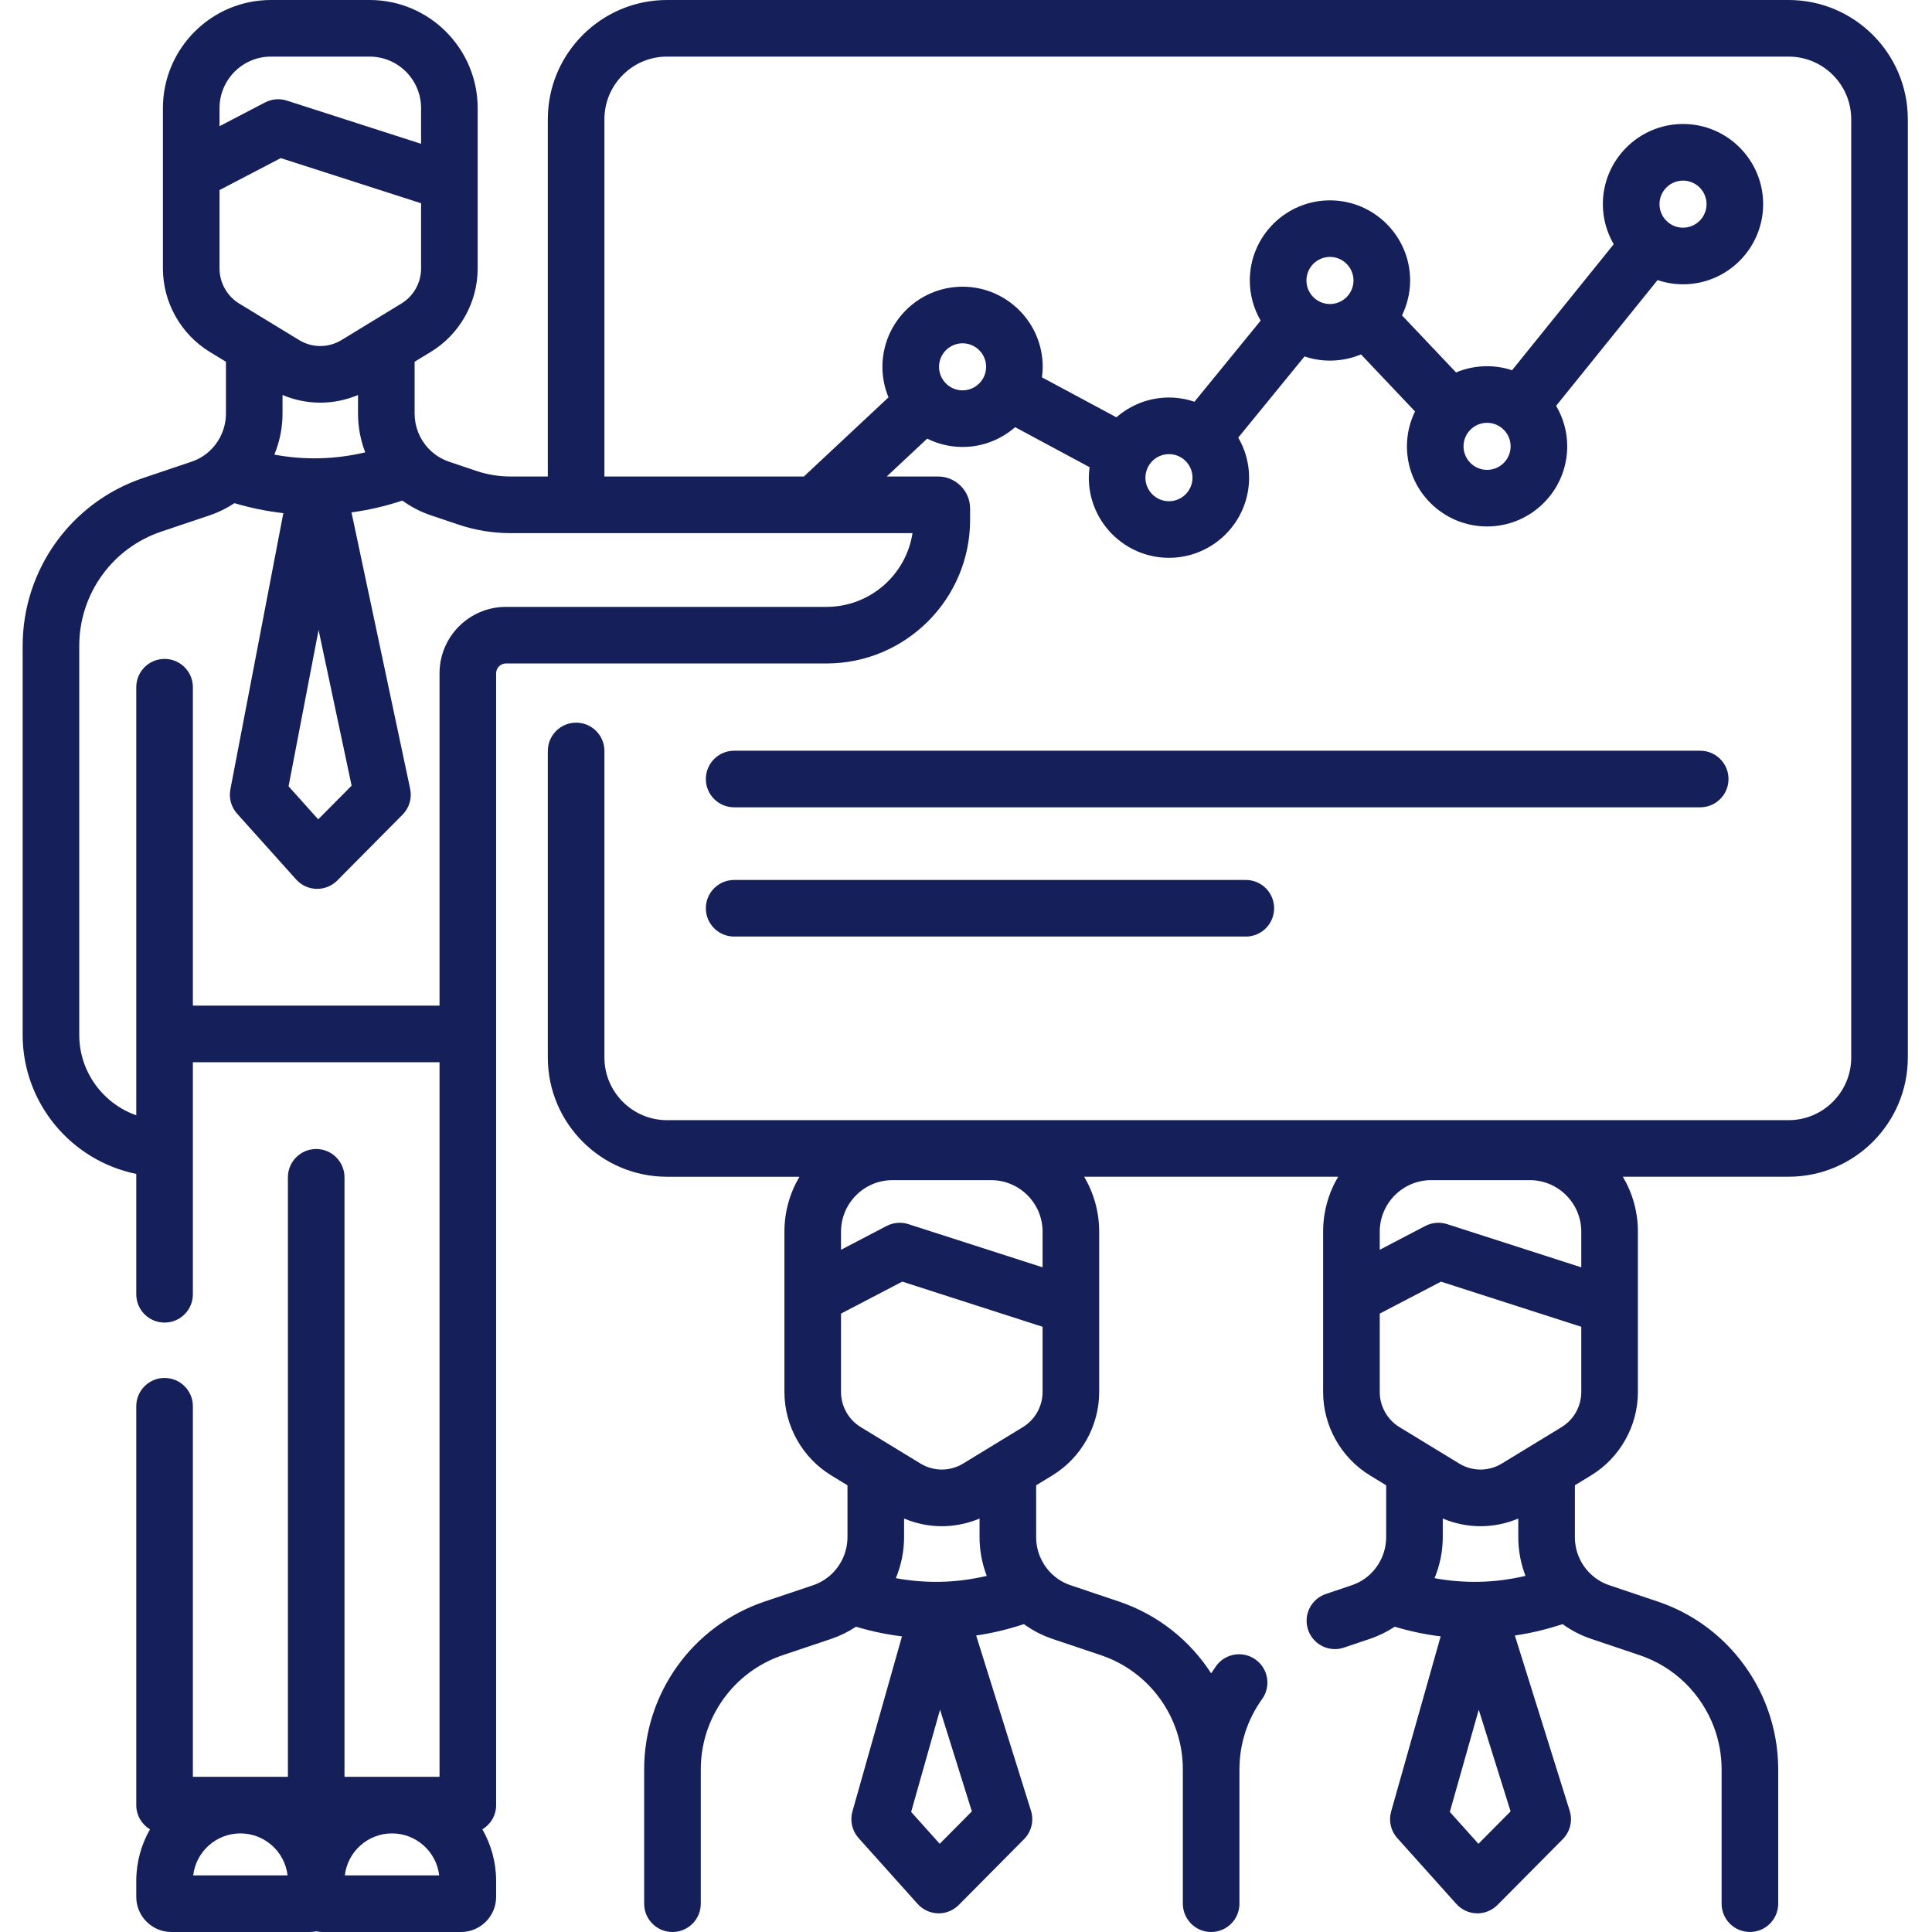 <svg width="58" height="58" viewBox="0 0 58 58" fill="none" xmlns="http://www.w3.org/2000/svg">
<path d="M53.695 0H20.024C18.051 0 16.446 1.605 16.446 3.579V14.305H15.327C14.977 14.305 14.633 14.249 14.304 14.138L13.485 13.862C13.252 13.784 13.041 13.65 12.873 13.475C12.87 13.472 12.868 13.469 12.865 13.466C12.596 13.181 12.447 12.808 12.447 12.414V10.86L12.935 10.563C13.802 10.035 14.34 9.076 14.34 8.061V5.495C14.34 5.491 14.34 5.488 14.34 5.486V3.247C14.34 1.456 12.885 0 11.097 0H8.134C6.346 0 4.891 1.456 4.891 3.247V5.177V5.18V8.061C4.891 9.076 5.429 10.035 6.296 10.563L6.783 10.86V12.414C6.783 12.838 6.605 13.247 6.296 13.536C6.137 13.683 5.952 13.793 5.746 13.862L4.298 14.35C2.134 15.078 0.68 17.104 0.68 19.39V31.066C0.68 33.124 2.147 34.846 4.091 35.242V38.855C4.091 39.324 4.471 39.705 4.94 39.705C5.41 39.705 5.79 39.324 5.79 38.855V31.889H13.195V53.341H10.342V35.344C10.342 34.875 9.962 34.494 9.492 34.494C9.023 34.494 8.643 34.875 8.643 35.344V53.341H5.79V42.216C5.79 41.747 5.41 41.367 4.94 41.367C4.471 41.367 4.091 41.747 4.091 42.216V54.191C4.091 54.5 4.256 54.77 4.503 54.918C4.241 55.375 4.091 55.904 4.091 56.467V56.946C4.091 57.527 4.564 58 5.145 58H9.288C9.358 58 9.426 57.993 9.492 57.98C9.559 57.993 9.627 58 9.697 58H13.84C14.421 58 14.894 57.527 14.894 56.946V56.467C14.894 55.904 14.743 55.375 14.481 54.918C14.728 54.77 14.894 54.5 14.894 54.191V31.048C14.894 31.045 14.894 31.042 14.894 31.039V20.213C14.894 20.05 15.026 19.918 15.188 19.918H24.811C27.189 19.918 29.123 17.984 29.123 15.607V15.267C29.123 14.737 28.692 14.305 28.163 14.305H26.62L27.835 13.168C28.156 13.327 28.515 13.418 28.897 13.418C29.501 13.418 30.052 13.193 30.475 12.824L32.71 14.025C32.697 14.128 32.687 14.233 32.687 14.34C32.687 15.667 33.767 16.746 35.093 16.746C36.42 16.746 37.499 15.667 37.499 14.34C37.499 13.902 37.379 13.491 37.173 13.137L39.163 10.7C39.403 10.781 39.659 10.826 39.927 10.826C40.257 10.826 40.572 10.759 40.858 10.639L42.48 12.352C42.326 12.669 42.237 13.024 42.237 13.399C42.237 14.726 43.316 15.805 44.643 15.805C45.97 15.805 47.049 14.726 47.049 13.399C47.049 12.955 46.926 12.54 46.716 12.183L49.761 8.408C50.001 8.489 50.258 8.535 50.526 8.535C51.852 8.535 52.931 7.455 52.931 6.128C52.931 4.802 51.852 3.722 50.526 3.722C49.199 3.722 48.119 4.802 48.119 6.128C48.119 6.567 48.239 6.977 48.445 7.332L45.393 11.115C45.157 11.037 44.905 10.994 44.643 10.994C44.313 10.994 43.998 11.06 43.712 11.181L42.089 9.468C42.243 9.151 42.333 8.796 42.333 8.42C42.333 7.094 41.253 6.015 39.926 6.015C38.6 6.015 37.52 7.094 37.52 8.42C37.52 8.859 37.64 9.27 37.846 9.625L35.858 12.061C35.617 11.98 35.361 11.934 35.093 11.934C34.489 11.934 33.938 12.16 33.515 12.528L31.28 11.328C31.294 11.225 31.303 11.12 31.303 11.013C31.303 9.686 30.224 8.607 28.897 8.607C27.57 8.607 26.491 9.686 26.491 11.013C26.491 11.337 26.556 11.646 26.673 11.929L24.133 14.305H18.145V3.579C18.145 2.542 18.988 1.699 20.023 1.699H53.695C54.732 1.699 55.575 2.542 55.575 3.579V31.748C55.575 32.784 54.732 33.628 53.695 33.628H20.023C18.988 33.628 18.145 32.784 18.145 31.748V22.545C18.145 22.075 17.765 21.695 17.296 21.695C16.826 21.695 16.446 22.075 16.446 22.545V31.748C16.446 33.721 18.051 35.327 20.023 35.327H24C23.714 35.81 23.549 36.374 23.549 36.976V38.907V38.909V41.79C23.549 42.806 24.087 43.764 24.954 44.292L25.442 44.59V46.144C25.442 46.568 25.264 46.977 24.954 47.265C24.795 47.413 24.61 47.522 24.404 47.592L22.956 48.079C20.792 48.808 19.338 50.834 19.338 53.12V57.15C19.338 57.62 19.718 58 20.188 58C20.657 58 21.038 57.62 21.038 57.15V53.12C21.038 51.564 22.026 50.185 23.498 49.69L24.946 49.203C25.214 49.112 25.466 48.989 25.698 48.835C26.151 48.971 26.611 49.068 27.078 49.125L25.59 54.383C25.511 54.663 25.581 54.964 25.776 55.181L27.548 57.157C27.704 57.331 27.925 57.434 28.159 57.439C28.166 57.439 28.173 57.44 28.18 57.44C28.406 57.44 28.623 57.349 28.783 57.188L30.743 55.212C30.965 54.989 31.045 54.661 30.951 54.36L29.305 49.099C29.79 49.028 30.269 48.913 30.738 48.757C31.001 48.948 31.294 49.099 31.602 49.203L33.049 49.689C34.521 50.185 35.51 51.564 35.51 53.12V57.15C35.51 57.619 35.891 58 36.36 58C36.829 58 37.209 57.619 37.209 57.15V53.12C37.209 52.357 37.444 51.627 37.889 51.007C38.163 50.626 38.075 50.095 37.694 49.822C37.313 49.548 36.782 49.635 36.508 50.016C36.457 50.088 36.408 50.161 36.36 50.235C35.723 49.247 34.761 48.473 33.591 48.079L32.142 47.591C31.907 47.513 31.701 47.382 31.53 47.203C31.256 46.917 31.106 46.541 31.106 46.144V44.59L31.594 44.292H31.593C32.46 43.764 32.998 42.806 32.998 41.79V39.224C32.998 39.221 32.998 39.218 32.998 39.215V36.976C32.998 36.374 32.833 35.81 32.547 35.326H40.173C39.886 35.81 39.721 36.374 39.721 36.976V38.907V38.909V41.79C39.721 42.806 40.26 43.764 41.126 44.292L41.614 44.59V46.144C41.614 46.568 41.436 46.977 41.127 47.265C40.969 47.412 40.784 47.522 40.576 47.592L39.804 47.852C39.359 48.002 39.12 48.483 39.27 48.928C39.389 49.283 39.72 49.507 40.075 49.507C40.165 49.507 40.256 49.492 40.346 49.462L41.118 49.202C41.387 49.112 41.638 48.988 41.871 48.835C42.323 48.971 42.784 49.068 43.25 49.125L41.763 54.382C41.684 54.663 41.753 54.964 41.948 55.181L43.72 57.157C43.877 57.331 44.097 57.434 44.331 57.439C44.339 57.439 44.346 57.44 44.353 57.44C44.579 57.44 44.796 57.349 44.956 57.188L46.916 55.212C47.137 54.989 47.217 54.661 47.123 54.36L45.477 49.099C45.962 49.028 46.441 48.913 46.91 48.757C47.173 48.948 47.465 49.099 47.775 49.202L49.221 49.689C49.741 49.864 50.203 50.147 50.594 50.53C50.973 50.901 51.272 51.36 51.457 51.857C51.607 52.262 51.684 52.687 51.684 53.12V57.15C51.684 57.619 52.064 57.999 52.533 57.999C53.002 57.999 53.383 57.619 53.383 57.15V53.12C53.383 52.484 53.27 51.86 53.049 51.265C52.778 50.535 52.339 49.861 51.782 49.315C51.207 48.752 50.528 48.336 49.764 48.079L48.315 47.591C48.082 47.513 47.871 47.379 47.702 47.202C47.429 46.917 47.279 46.541 47.279 46.143V44.589L47.766 44.292C48.633 43.764 49.171 42.805 49.171 41.79V39.223C49.171 39.221 49.171 39.217 49.171 39.215V36.976C49.171 36.374 49.006 35.81 48.719 35.326H53.695C55.668 35.326 57.274 33.721 57.274 31.748V3.579C57.274 1.605 55.668 0 53.695 0V0ZM50.526 5.422C50.915 5.422 51.232 5.739 51.232 6.129C51.232 6.518 50.915 6.835 50.526 6.835C50.356 6.835 50.201 6.776 50.079 6.676C50.077 6.674 50.074 6.671 50.072 6.669C50.071 6.669 50.07 6.668 50.07 6.668C49.916 6.538 49.819 6.345 49.819 6.128C49.819 5.739 50.136 5.422 50.526 5.422ZM45.35 13.399C45.35 13.789 45.033 14.106 44.643 14.106C44.254 14.106 43.936 13.789 43.936 13.399C43.936 13.01 44.254 12.693 44.643 12.693C45.033 12.693 45.35 13.01 45.35 13.399ZM39.926 7.713C40.316 7.713 40.633 8.031 40.633 8.42C40.633 8.81 40.316 9.127 39.926 9.127C39.758 9.127 39.604 9.068 39.482 8.969C39.482 8.969 39.481 8.968 39.48 8.967C39.478 8.966 39.477 8.965 39.475 8.964C39.319 8.834 39.22 8.639 39.22 8.42C39.22 8.031 39.537 7.713 39.926 7.713ZM35.093 13.633C35.483 13.633 35.8 13.95 35.8 14.34C35.8 14.73 35.483 15.047 35.093 15.047C34.703 15.047 34.386 14.73 34.386 14.34C34.386 14.221 34.416 14.109 34.469 14.01C34.469 14.008 34.471 14.007 34.471 14.006C34.472 14.004 34.473 14.001 34.474 13.999C34.595 13.781 34.827 13.633 35.093 13.633ZM28.897 10.306C29.287 10.306 29.604 10.623 29.604 11.013C29.604 11.131 29.574 11.242 29.523 11.34C29.522 11.342 29.52 11.345 29.519 11.346C29.518 11.349 29.516 11.352 29.515 11.355C29.395 11.572 29.163 11.719 28.897 11.719C28.694 11.719 28.511 11.633 28.381 11.495C28.381 11.495 28.381 11.495 28.381 11.495C28.381 11.494 28.381 11.494 28.381 11.494C28.263 11.368 28.19 11.198 28.19 11.013C28.19 10.623 28.508 10.306 28.897 10.306ZM9.564 18.912L10.556 23.586L9.553 24.597L8.663 23.605L9.564 18.912ZM9.582 13.758C9.128 13.768 8.678 13.73 8.236 13.648C8.396 13.26 8.482 12.841 8.482 12.414V11.858C8.845 12.011 9.23 12.088 9.615 12.088C10.001 12.088 10.385 12.011 10.748 11.858V12.414C10.748 12.819 10.823 13.213 10.965 13.58C10.511 13.687 10.049 13.748 9.582 13.758ZM8.134 1.699H11.097C11.948 1.699 12.641 2.393 12.641 3.247V4.317L8.611 3.02C8.395 2.95 8.159 2.97 7.958 3.075L6.59 3.789V3.247C6.59 2.393 7.283 1.699 8.134 1.699ZM6.59 5.706L8.429 4.746L12.641 6.102V8.061C12.641 8.488 12.415 8.89 12.051 9.112C12.051 9.112 12.051 9.112 12.051 9.112L10.253 10.208C9.86 10.448 9.371 10.448 8.978 10.208L7.18 9.112C6.816 8.89 6.59 8.487 6.59 8.06V5.706ZM5.8 56.301C5.882 55.592 6.486 55.04 7.216 55.04C7.947 55.04 8.551 55.592 8.633 56.301H5.8ZM10.352 56.301C10.434 55.592 11.038 55.04 11.768 55.04C12.499 55.04 13.103 55.592 13.185 56.301H10.352ZM24.811 18.219H15.188C14.089 18.219 13.195 19.113 13.195 20.213V30.189H5.79V20.631C5.79 20.161 5.41 19.781 4.94 19.781C4.471 19.781 4.091 20.161 4.091 20.631V33.482C3.095 33.131 2.379 32.181 2.379 31.066V19.39C2.379 17.834 3.368 16.456 4.84 15.96L6.288 15.473C6.556 15.382 6.808 15.259 7.039 15.105C7.52 15.249 8.01 15.349 8.506 15.405L6.916 23.699C6.866 23.959 6.94 24.228 7.117 24.426L8.89 26.402C9.046 26.576 9.267 26.678 9.501 26.684H9.522C9.748 26.684 9.965 26.594 10.125 26.433L12.085 24.457C12.287 24.254 12.373 23.962 12.313 23.682L10.552 15.382C11.07 15.312 11.58 15.194 12.079 15.028C12.343 15.219 12.635 15.37 12.944 15.473L13.761 15.748C14.265 15.918 14.793 16.005 15.327 16.005H27.394C27.202 17.257 26.117 18.219 24.811 18.219ZM31.299 38.046L27.269 36.749C27.053 36.68 26.818 36.7 26.616 36.805L25.248 37.519V36.976C25.248 36.123 25.941 35.429 26.792 35.429H29.755C30.606 35.429 31.299 36.123 31.299 36.976V38.046ZM29.407 45.587V46.144C29.407 46.548 29.482 46.942 29.623 47.309C29.17 47.416 28.707 47.477 28.24 47.487C27.788 47.497 27.337 47.459 26.894 47.378C27.055 46.989 27.141 46.57 27.141 46.144V45.587C27.504 45.74 27.888 45.818 28.274 45.818C28.659 45.818 29.044 45.74 29.407 45.587ZM28.211 55.352L27.353 54.395L28.221 51.326L29.176 54.379L28.211 55.352ZM30.709 42.842L28.912 43.938C28.518 44.177 28.029 44.177 27.636 43.938L25.838 42.842C25.474 42.62 25.248 42.217 25.248 41.79V39.435L27.087 38.475L31.299 39.831V41.79C31.299 42.217 31.073 42.62 30.709 42.842ZM47.471 38.046L43.442 36.749C43.225 36.68 42.99 36.7 42.788 36.805L41.421 37.519V36.976C41.421 36.123 42.114 35.429 42.965 35.429H45.928C46.779 35.429 47.471 36.123 47.471 36.976V38.046ZM45.58 45.587V46.144C45.58 46.548 45.655 46.943 45.796 47.309C45.342 47.416 44.88 47.477 44.412 47.487C43.958 47.497 43.509 47.459 43.066 47.378C43.227 46.989 43.313 46.57 43.313 46.144V45.587C43.676 45.74 44.061 45.818 44.446 45.818C44.831 45.818 45.217 45.74 45.58 45.587ZM44.384 55.352L43.525 54.395L44.393 51.326L45.349 54.379L44.384 55.352ZM46.882 42.842L45.084 43.938C44.691 44.177 44.202 44.177 43.808 43.938L42.011 42.842C41.647 42.62 41.421 42.217 41.421 41.79V39.435L43.26 38.476L47.471 39.831V41.79C47.471 42.217 47.246 42.62 46.882 42.842Z" fill="#151F59"/>
<path d="M22.04 24.236H51.041C51.51 24.236 51.891 23.856 51.891 23.387C51.891 22.917 51.51 22.537 51.041 22.537H22.04C21.571 22.537 21.19 22.917 21.19 23.387C21.19 23.856 21.571 24.236 22.04 24.236Z" fill="#151F59"/>
<path d="M22.04 28.116H37.401C37.87 28.116 38.25 27.736 38.25 27.267C38.25 26.798 37.87 26.417 37.401 26.417H22.04C21.571 26.417 21.19 26.798 21.19 27.267C21.19 27.736 21.571 28.116 22.04 28.116Z" fill="#151F59"/>
</svg>
